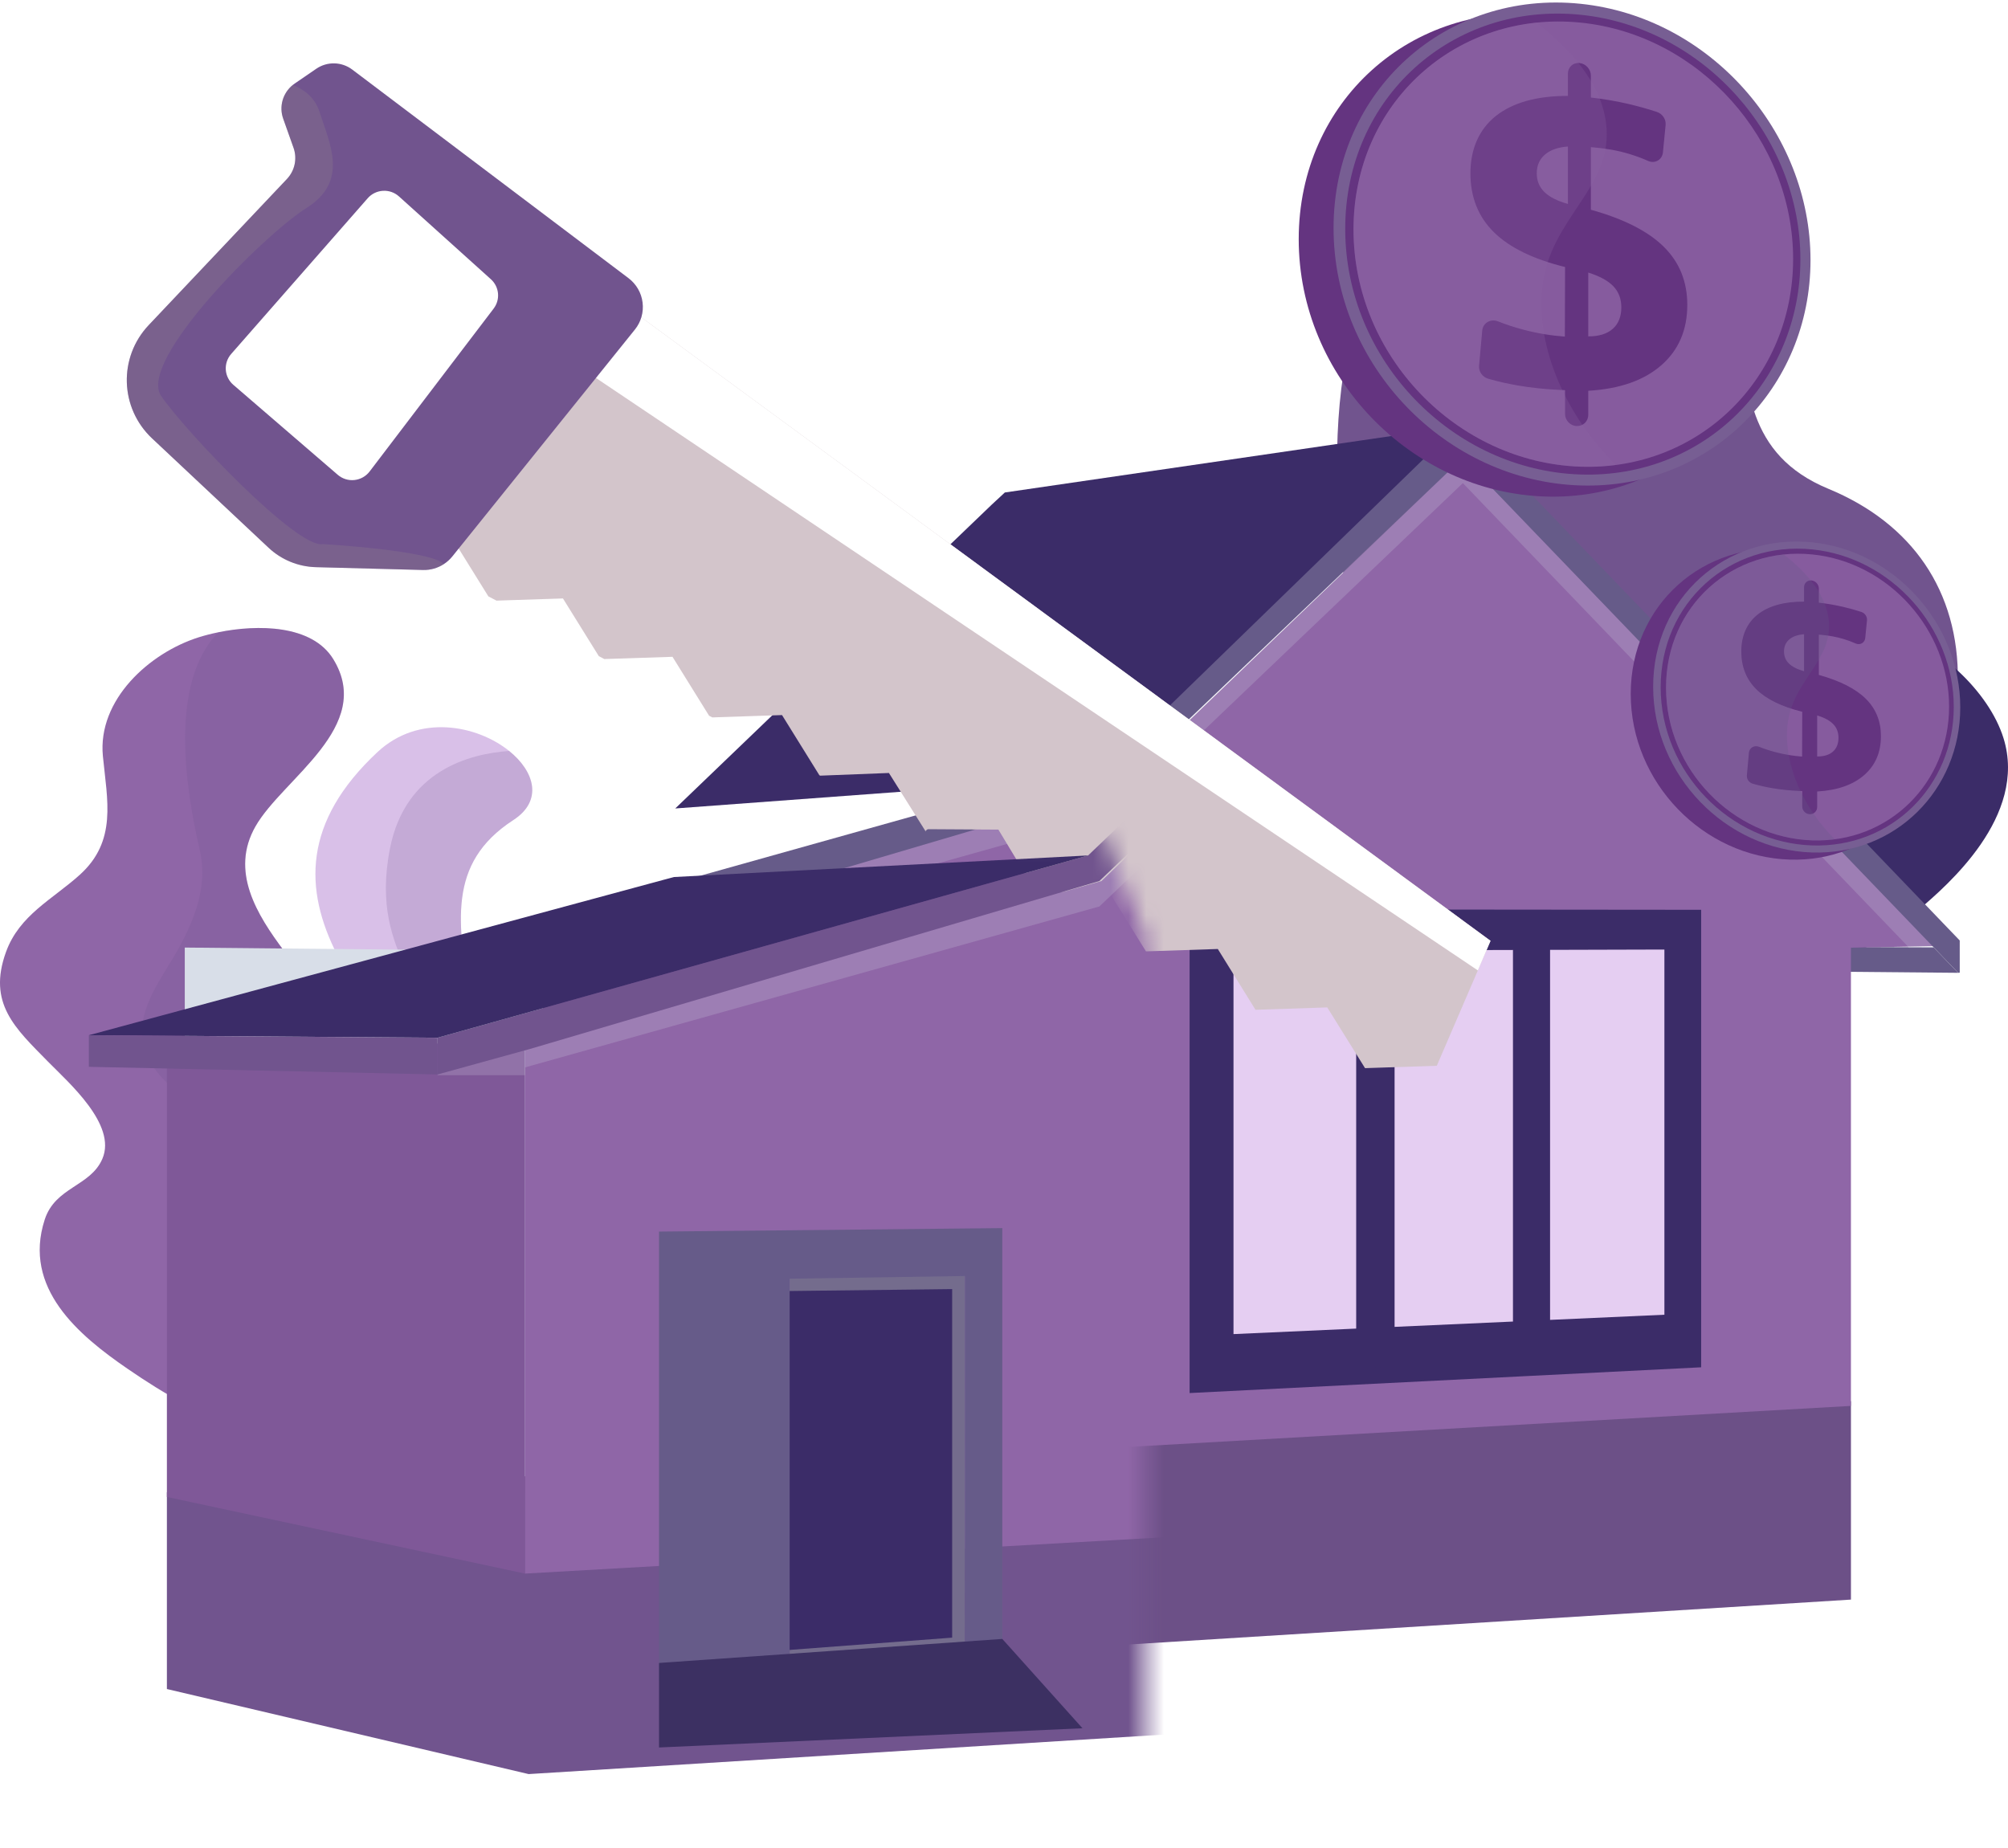 <svg width="113" height="104" viewBox="0 0 113 104" fill="none" xmlns="http://www.w3.org/2000/svg">
<path d="M80.031 54.677C77.451 42.857 66.957 8.033 88.76 10.28C103.432 11.791 93.532 23.639 102.898 27.512C112.264 31.385 113.566 42.678 101.038 57.156C88.511 71.634 72.375 77.017 72.375 77.017C72.375 77.017 82.611 66.497 80.031 54.677Z" fill="#71548E"/>
<path d="M83.922 51.034C87.577 47.927 87.884 46.318 92.883 41.915C98.522 36.949 101.904 34.073 106.14 35.352C109.028 36.224 111.926 38.911 112.746 41.54C114.117 45.938 109.563 49.84 108.006 51.173C105.397 53.407 103.329 53.714 102.652 56.321C102.081 58.521 103.245 59.49 102.789 61.128C101.495 65.776 90.24 64.661 88.418 64.481C81.28 63.774 75.012 60.995 70.394 58.298C76.953 56.215 81.209 53.339 83.921 51.033L83.922 51.034Z" fill="#3B2C68"/>
<path d="M18.807 80.107C16.12 81.037 13.535 80.491 11.133 79.373C10.875 79.252 10.62 79.126 10.366 78.993C9.266 78.418 8.208 77.74 7.2 77.049C4.411 75.139 1.268 72.493 2.516 68.64C3.114 66.793 5.091 66.78 5.761 65.217C6.588 63.29 3.852 60.924 2.69 59.737C0.859 57.869 -0.716 56.472 0.34 53.57C1.094 51.499 2.942 50.625 4.483 49.24C6.604 47.332 6.032 45.043 5.79 42.554C5.482 39.388 8.403 36.742 11.191 35.864C11.517 35.762 11.888 35.665 12.284 35.585C14.497 35.134 17.558 35.152 18.752 37.092C21.095 40.9 15.914 43.811 14.376 46.509C12.937 49.032 14.442 51.463 15.999 53.537C19.91 58.751 25.821 63.463 25.082 70.655C24.682 74.563 22.746 78.743 18.806 80.107H18.807Z" fill="#8F66A7"/>
<path style="mix-blend-mode:multiply" opacity="0.2" d="M18.807 80.107C16.12 81.037 13.534 80.491 11.133 79.373C13.03 78.421 18.658 74.93 16.085 68.001C15.163 65.519 13.322 63.682 11.135 62.248C9.821 61.386 8.263 60.246 8.025 58.58C7.753 56.678 9.145 55.004 10.013 53.442C10.974 51.708 11.704 49.846 11.241 47.841C10.416 44.267 9.524 38.426 12.284 35.585C14.497 35.134 17.558 35.152 18.752 37.092C21.095 40.9 15.914 43.811 14.376 46.509C12.937 49.032 14.442 51.463 15.999 53.537C19.91 58.751 25.821 63.463 25.082 70.655C24.682 74.563 22.746 78.743 18.806 80.107H18.807Z" fill="#71548E"/>
<path d="M28.435 78.083C27.743 78.183 26.925 78.19 26.1 78.115C25.655 78.074 25.207 78.01 24.776 77.925C24.195 77.811 23.645 77.657 23.168 77.469C20.719 76.505 11.611 72.441 16.336 69.077C16.786 68.757 17.723 68.531 17.9 67.943C18.21 66.91 16.444 65.457 15.828 64.871C10.298 59.602 20.896 57.483 18.991 53.767C17.087 50.049 17.04 46.251 21.238 42.331C23.574 40.148 26.856 40.816 28.652 42.263C30.083 43.416 30.57 45.062 28.887 46.153C25.092 48.616 25.827 52.033 26.411 56.232C26.994 60.43 36.087 65.49 33.922 73.113C33.216 75.6 30.986 77.712 28.435 78.083V78.083Z" fill="#D9C0E8"/>
<path style="mix-blend-mode:multiply" opacity="0.2" d="M28.435 78.083C27.742 78.183 26.925 78.19 26.1 78.115C28.731 75.727 28.57 73.573 24.074 69.646C19.121 65.319 20.654 62.758 22.922 59.087C25.19 55.417 20.669 54.216 21.948 47.745C22.811 43.376 26.407 42.422 28.652 42.263C30.083 43.415 30.571 45.061 28.888 46.152C25.092 48.615 25.827 52.032 26.412 56.231C26.995 60.429 36.088 65.489 33.923 73.113C33.217 75.599 30.987 77.711 28.435 78.082L28.435 78.083Z" fill="#71548E"/>
<path d="M104.162 90.025V78.858L10.398 78.73V89.801L30.756 94.588L104.162 90.025Z" fill="#6C5087"/>
<path d="M103.951 53.297V54.693L110.195 54.75L108.813 53.316L103.951 53.297Z" fill="#665B89"/>
<path d="M30.555 83.305L10.398 78.991V53.329L30.555 53.522V83.305Z" fill="#D8DEE8"/>
<path d="M108.813 53.245L104.161 53.335V79.124L57.445 81.777L38.093 82.877L30.554 83.305V53.522L62.988 44.329L82.322 25.759L108.814 53.245H108.813ZM95.559 76.856V51.305L67.084 51.257V78.31L95.559 76.855V76.856Z" fill="#8F66A7"/>
<g opacity="0.2">
<path d="M109.28 53.345L83.062 26.011L82.259 25.174L81.462 25.935L62.239 44.319L30.046 53.34L25.632 54.578V55.254H30.555V54.816L62.876 45.758L82.323 27.189L107.442 53.345H109.28Z" fill="#D8DEE8"/>
</g>
<path d="M82.259 23.743L83.062 24.581L109.599 52.218L110.284 52.93V54.741L110.196 54.75L108.822 53.322L82.323 25.758L62.876 44.327L30.833 53.779L25.632 55.213V53.147L30.046 51.91L62.239 42.888L81.462 24.505L82.259 23.743Z" fill="#665B89"/>
<path d="M95.272 51.661V76.515L67.407 77.918V51.634L95.272 51.661ZM93.792 74.147V53.282L87.096 53.298V74.45L93.792 74.147ZM85.277 74.533V53.302L78.343 53.318V74.847L85.277 74.533ZM76.458 74.932V53.323L69.273 53.34V75.258L76.458 74.932Z" fill="#3B2C68"/>
<path d="M66.945 78.401V51.176L95.732 51.203V76.951L66.945 78.401V78.401ZM67.867 52.094V77.436L94.81 76.079V52.119L67.867 52.093V52.094ZM68.81 75.738V52.883L76.918 52.863V75.37L68.81 75.738V75.738ZM69.732 53.798V74.778L75.996 74.495V53.783L69.732 53.798V53.798ZM77.881 75.327V52.861L85.737 52.842V74.971L77.881 75.327ZM78.803 53.776V74.367L84.814 74.095V53.762L78.803 53.777V53.776ZM86.634 74.93V52.84L94.252 52.822V74.585L86.634 74.93V74.93ZM87.556 53.755V73.97L93.33 73.708V53.742L87.556 53.755Z" fill="#3B2C68"/>
<path d="M82 24L81.19 24.786L61.671 43.748L38 45.5L55.804 28.407L56.547 27.717L82 24Z" fill="#3B2C68"/>
<path d="M45.445 66.64L55.315 66.513L55.309 88.236L45.445 88.793V66.64Z" fill="#F4F7FA"/>
<path d="M43.624 87.737V67.423L54.589 67.293V86.909L43.624 87.737Z" fill="#97A6B7"/>
<path d="M38.095 89.358V64.056L57.412 63.861V88.117L55.309 88.236V66.558L45.445 66.708V88.942L38.095 89.358Z" fill="#D8DEE8"/>
<path d="M93.664 53.44V73.993L87.23 74.283V53.458L93.664 53.44Z" fill="#E5CEF2"/>
<path d="M76.319 53.486V74.773L69.415 75.083V53.505L76.319 53.486Z" fill="#E5CEF2"/>
<path d="M85.142 53.464V74.377L78.48 74.676V53.482L85.142 53.464Z" fill="#E5CEF2"/>
<path d="M38.095 89.334L57.412 87.982L61.923 93.009L38.095 94.091V89.334Z" fill="#F4F7FA"/>
<path d="M80.856 59.981L76.817 60.115L74.692 56.697L70.653 56.831L68.532 53.409L64.489 53.543L62.364 50.125L58.357 50.237L58.345 50.211L58.323 50.213L58.31 50.212L56.184 46.69L52.235 46.666L52.205 46.669L52.096 46.746L52.1 46.806L50.024 43.503L46.163 43.654L46.112 43.633L44.008 40.244L40.087 40.376L39.904 40.282L37.845 36.965L34.006 37.091L33.696 36.925L31.68 33.681L27.939 33.803L27.483 33.564L25.517 30.398L21.858 30.518L21.523 30.337L21.847 30.017L31.769 20.084L34.879 16.972L83.879 52.949L83.166 54.615L80.856 59.981Z" fill="#D3C5CB"/>
<g style="mix-blend-mode:soft-light">
<path d="M83.166 54.615L31.77 20.084L34.879 16.972L83.879 52.949L83.166 54.615Z" fill="white"/>
</g>
<path d="M35.367 15.653L19.822 3.915C19.229 3.468 18.415 3.449 17.802 3.867L16.588 4.699C16.548 4.724 16.511 4.753 16.474 4.783C15.914 5.236 15.692 5.995 15.938 6.683L16.52 8.323C16.733 8.928 16.59 9.602 16.15 10.07L8.367 18.299C6.654 20.112 6.738 22.965 8.559 24.674L15.112 30.825C15.834 31.504 16.782 31.893 17.775 31.92L23.805 32.079C24.222 32.09 24.629 31.973 24.972 31.751C25.154 31.635 25.318 31.488 25.457 31.314L35.728 18.549C36.074 18.121 36.23 17.571 36.161 17.025C36.095 16.48 35.808 15.986 35.367 15.653ZM27.78 17.367L20.799 26.537C20.592 26.807 20.282 26.981 19.943 27.016C19.604 27.052 19.265 26.945 19.007 26.722L13.131 21.658C12.882 21.445 12.731 21.142 12.707 20.816C12.685 20.49 12.792 20.169 13.009 19.922L20.693 11.157C20.911 10.908 21.221 10.758 21.55 10.739C21.882 10.719 22.206 10.832 22.452 11.055L27.624 15.715C28.099 16.142 28.166 16.859 27.78 17.366V17.367Z" fill="#71548E"/>
<path style="mix-blend-mode:multiply" opacity="0.25" d="M17.98 6.292C18.567 8.121 19.64 10.2 17.239 11.712C14.838 13.226 7.73 20.312 9.067 22.283C10.406 24.252 16.735 30.899 18.162 30.621C18.162 30.621 24.326 30.975 24.972 31.751C24.629 31.973 24.223 32.089 23.805 32.079L17.775 31.92C16.782 31.893 15.834 31.505 15.112 30.825L8.559 24.674C6.738 22.964 6.654 20.112 8.367 18.299L16.15 10.07C16.59 9.602 16.733 8.928 16.52 8.323L15.938 6.683C15.692 5.995 15.914 5.236 16.474 4.783C17.084 5.021 17.715 5.464 17.98 6.292L17.98 6.292Z" fill="#96888E"/>
<g filter="url(#filter0_d_873_3647)">
<mask id="mask0_873_3647" style="mask-type:luminance" maskUnits="userSpaceOnUse" x="2" y="42" width="63" height="57">
<path d="M37.414 44.082L62.15 42.878L62.663 44.322L64.48 48.737V96.839L30.378 98.209L2.196 91.037V47.976L37.414 44.082Z" fill="white"/>
</mask>
<g mask="url(#mask0_873_3647)">
<path d="M103.154 91.282V80.114L9.392 79.986V91.058L29.749 95.845L103.154 91.282Z" fill="#71548E"/>
<path d="M29.547 84.562L9.392 80.248V54.586L29.547 54.779V84.562Z" fill="#7F5898"/>
<path d="M107.808 54.501L103.156 54.591V80.38L56.44 83.033L37.089 84.132L29.549 84.561V54.778L61.983 45.585L81.317 27.015L107.809 54.501H107.808ZM94.554 78.112V52.561L66.079 52.513V79.566L94.554 78.111V78.112Z" fill="#8F66A7"/>
<g opacity="0.2">
<path d="M108.273 54.602L82.055 27.268L81.251 26.431L80.454 27.192L61.233 45.576L29.04 54.597L24.625 55.834V56.51H29.547V56.073L61.869 47.015L81.316 28.446L106.435 54.602H108.273Z" fill="#D8DEE8"/>
</g>
<path d="M81.251 25L82.055 25.837L108.592 53.474L109.277 54.187V55.998L109.189 56.007L107.816 54.579L81.316 27.015L61.869 45.584L29.825 55.035L24.625 56.47V54.404L29.04 53.166L61.233 44.145L80.454 25.762L81.251 25Z" fill="#71548E"/>
<path d="M44.438 67.897L54.308 67.769L54.302 89.493L44.438 90.05V67.897Z" fill="#746C8D"/>
<path d="M42.617 88.994V68.68L53.583 68.55V88.166L42.617 88.994Z" fill="#3B2C68"/>
<path d="M37.087 90.614V65.313L56.405 65.118V89.374L54.301 89.493V67.814L44.438 67.965V90.199L37.087 90.614Z" fill="#665B89"/>
<path d="M61.233 44.145L29.039 53.167L24.625 54.403L5 54.261L8.938 53.197L37.923 45.359L61.233 44.145Z" fill="#3B2C68"/>
<path d="M24.625 56.471L5 56.04V54.262L24.625 54.404V56.471Z" fill="#71548E"/>
<path d="M37.087 89.591L56.405 88.239L60.916 93.266L37.087 94.348V89.591Z" fill="#3C3062"/>
</g>
</g>
<path d="M109.052 40.211C109.052 44.862 105.396 48.522 100.723 48.379C95.859 48.23 91.769 44.052 91.769 39.051C91.769 34.051 95.859 30.42 100.723 30.925C105.396 31.409 109.052 35.559 109.052 40.211Z" fill="#643480"/>
<path d="M110.314 39.809C110.314 44.461 106.658 48.121 101.985 47.978C97.121 47.829 93.031 43.65 93.031 38.65C93.031 33.65 97.121 30.019 101.985 30.523C106.658 31.007 110.314 35.157 110.314 39.809Z" fill="#775E93"/>
<path d="M109.948 39.785C109.948 44.232 106.45 47.724 101.985 47.581C97.348 47.431 93.454 43.443 93.454 38.678C93.454 33.914 97.348 30.448 101.985 30.921C106.45 31.376 109.948 35.338 109.948 39.785V39.785Z" fill="#643480"/>
<path d="M109.685 39.766C109.685 44.067 106.3 47.44 101.985 47.296C97.508 47.146 93.755 43.294 93.755 38.698C93.755 34.101 97.508 30.753 101.985 31.204C106.3 31.638 109.685 35.465 109.685 39.766Z" fill="#865B9E"/>
<path d="M101.941 32.668C102.171 32.689 102.356 32.895 102.356 33.127V33.919C102.815 33.97 103.275 34.05 103.735 34.157C104.075 34.236 104.412 34.331 104.747 34.44C104.948 34.506 105.085 34.708 105.064 34.916L104.966 35.908C104.94 36.172 104.678 36.326 104.432 36.217C104.212 36.118 103.985 36.035 103.753 35.965C103.349 35.844 102.922 35.764 102.473 35.727L102.356 35.718V37.985C103.554 38.318 104.433 38.767 105.002 39.331C105.567 39.892 105.849 40.592 105.849 41.432C105.849 42.341 105.538 43.068 104.912 43.617C104.283 44.169 103.401 44.478 102.261 44.545V45.419C102.261 45.651 102.075 45.832 101.845 45.823H101.837C101.607 45.813 101.42 45.617 101.42 45.384V44.522L101.235 44.514C100.7 44.49 100.188 44.435 99.699 44.351C99.337 44.288 98.983 44.207 98.638 44.108C98.429 44.048 98.285 43.85 98.305 43.638L98.42 42.361C98.445 42.085 98.724 41.925 98.987 42.028C99.295 42.148 99.605 42.25 99.921 42.333C100.412 42.461 100.909 42.544 101.413 42.581L101.421 40.058C100.271 39.775 99.41 39.356 98.844 38.801C98.276 38.243 97.991 37.529 97.991 36.661C97.991 35.793 98.3 35.069 98.916 34.582C99.529 34.098 100.4 33.857 101.524 33.858V33.048C101.524 32.815 101.71 32.644 101.941 32.666V32.668ZM101.524 35.695C101.169 35.721 100.892 35.818 100.693 35.986C100.494 36.155 100.395 36.382 100.395 36.666C100.395 36.936 100.487 37.162 100.671 37.343C100.854 37.524 101.139 37.668 101.524 37.776V35.694V35.695ZM102.261 40.262V42.575C102.647 42.576 102.943 42.484 103.15 42.3C103.356 42.117 103.46 41.857 103.46 41.522C103.46 41.216 103.364 40.962 103.172 40.76C102.98 40.558 102.676 40.392 102.261 40.262Z" fill="#643480"/>
<path style="mix-blend-mode:multiply" opacity="0.5" d="M100.592 40.82C100.852 38.264 103.213 37.182 102.905 34.83C102.715 33.381 101.611 32.16 100.38 31.206C96.644 31.596 93.755 34.673 93.755 38.699C93.755 43.295 97.508 47.147 101.985 47.297C102.42 47.311 102.844 47.288 103.257 47.234C101.479 45.475 100.368 43.016 100.591 40.82H100.592Z" fill="#665B89" fill-opacity="0.5"/>
<path d="M99.925 15.259C99.925 22.484 94.248 28.168 86.99 27.946C79.437 27.715 73.085 21.226 73.085 13.46C73.085 5.693 79.437 0.056 86.99 0.838C94.248 1.59 99.925 8.035 99.925 15.26V15.259Z" fill="#643480"/>
<path d="M101.886 14.636C101.886 21.86 96.208 27.544 88.951 27.322C81.398 27.091 75.046 20.602 75.046 12.835C75.046 5.069 81.398 -0.568 88.951 0.214C96.208 0.966 101.886 7.411 101.886 14.636Z" fill="#775E93"/>
<path d="M101.317 14.598C101.317 21.504 95.884 26.928 88.951 26.705C81.749 26.473 75.702 20.279 75.702 12.88C75.702 5.48 81.749 0.097 88.951 0.832C95.884 1.539 101.317 7.691 101.317 14.598Z" fill="#643480"/>
<path d="M100.908 14.571C100.908 21.25 95.651 26.489 88.95 26.265C81.998 26.032 76.168 20.05 76.168 12.911C76.168 5.772 81.998 0.573 88.95 1.273C95.651 1.949 100.908 7.892 100.908 14.571V14.571Z" fill="#865B9E"/>
<path d="M88.882 3.546C89.239 3.579 89.527 3.898 89.527 4.259V5.489C90.24 5.568 90.954 5.691 91.669 5.858C92.196 5.982 92.72 6.128 93.24 6.299C93.551 6.401 93.764 6.714 93.732 7.037L93.581 8.579C93.54 8.988 93.133 9.228 92.751 9.058C92.408 8.906 92.057 8.776 91.697 8.667C91.069 8.478 90.406 8.355 89.709 8.298L89.527 8.283V11.805C91.387 12.322 92.753 13.019 93.636 13.895C94.515 14.767 94.952 15.854 94.952 17.158C94.952 18.569 94.468 19.699 93.496 20.551C92.52 21.407 91.15 21.889 89.379 21.993V23.35C89.379 23.711 89.09 23.991 88.733 23.977H88.721C88.364 23.963 88.073 23.658 88.073 23.296V21.958L87.786 21.945C86.956 21.908 86.16 21.823 85.4 21.692C84.837 21.595 84.288 21.469 83.752 21.316C83.427 21.222 83.205 20.915 83.234 20.584L83.413 18.602C83.452 18.174 83.885 17.924 84.294 18.085C84.772 18.273 85.255 18.43 85.744 18.558C86.506 18.759 87.279 18.887 88.062 18.944L88.074 15.027C86.288 14.587 84.951 13.936 84.073 13.073C83.191 12.207 82.748 11.098 82.748 9.75C82.748 8.402 83.228 7.278 84.185 6.522C85.136 5.77 86.489 5.396 88.234 5.397V4.14C88.234 3.779 88.525 3.513 88.882 3.547V3.546ZM88.234 8.246C87.682 8.286 87.252 8.437 86.944 8.698C86.636 8.961 86.481 9.313 86.481 9.756C86.481 10.175 86.624 10.525 86.91 10.806C87.195 11.087 87.637 11.311 88.235 11.478V8.246L88.234 8.246ZM89.379 15.34V18.932C89.978 18.933 90.439 18.79 90.76 18.505C91.08 18.22 91.24 17.817 91.24 17.295C91.24 16.82 91.091 16.426 90.794 16.113C90.495 15.8 90.024 15.542 89.379 15.34H89.379Z" fill="#643480"/>
<path style="mix-blend-mode:multiply" opacity="0.5" d="M86.786 16.207C87.189 12.236 90.857 10.556 90.378 6.904C90.084 4.653 88.369 2.757 86.456 1.275C80.654 1.881 76.168 6.66 76.168 12.912C76.168 20.051 81.998 26.032 88.95 26.265C89.624 26.288 90.284 26.252 90.925 26.169C88.164 23.436 86.438 19.617 86.786 16.207Z" fill="#8F66A7" fill-opacity="0.5"/>
<defs>
<filter id="filter0_d_873_3647" x="1" y="42.878" width="67.48" height="60.967" filterUnits="userSpaceOnUse" color-interpolation-filters="sRGB">
<feFlood flood-opacity="0" result="BackgroundImageFix"/>
<feColorMatrix in="SourceAlpha" type="matrix" values="0 0 0 0 0 0 0 0 0 0 0 0 0 0 0 0 0 0 127 0" result="hardAlpha"/>
<feOffset dy="4"/>
<feGaussianBlur stdDeviation="2"/>
<feComposite in2="hardAlpha" operator="out"/>
<feColorMatrix type="matrix" values="0 0 0 0 0 0 0 0 0 0 0 0 0 0 0 0 0 0 0.25 0"/>
<feBlend mode="normal" in2="BackgroundImageFix" result="effect1_dropShadow_873_3647"/>
<feBlend mode="normal" in="SourceGraphic" in2="effect1_dropShadow_873_3647" result="shape"/>
</filter>
</defs>
</svg>
